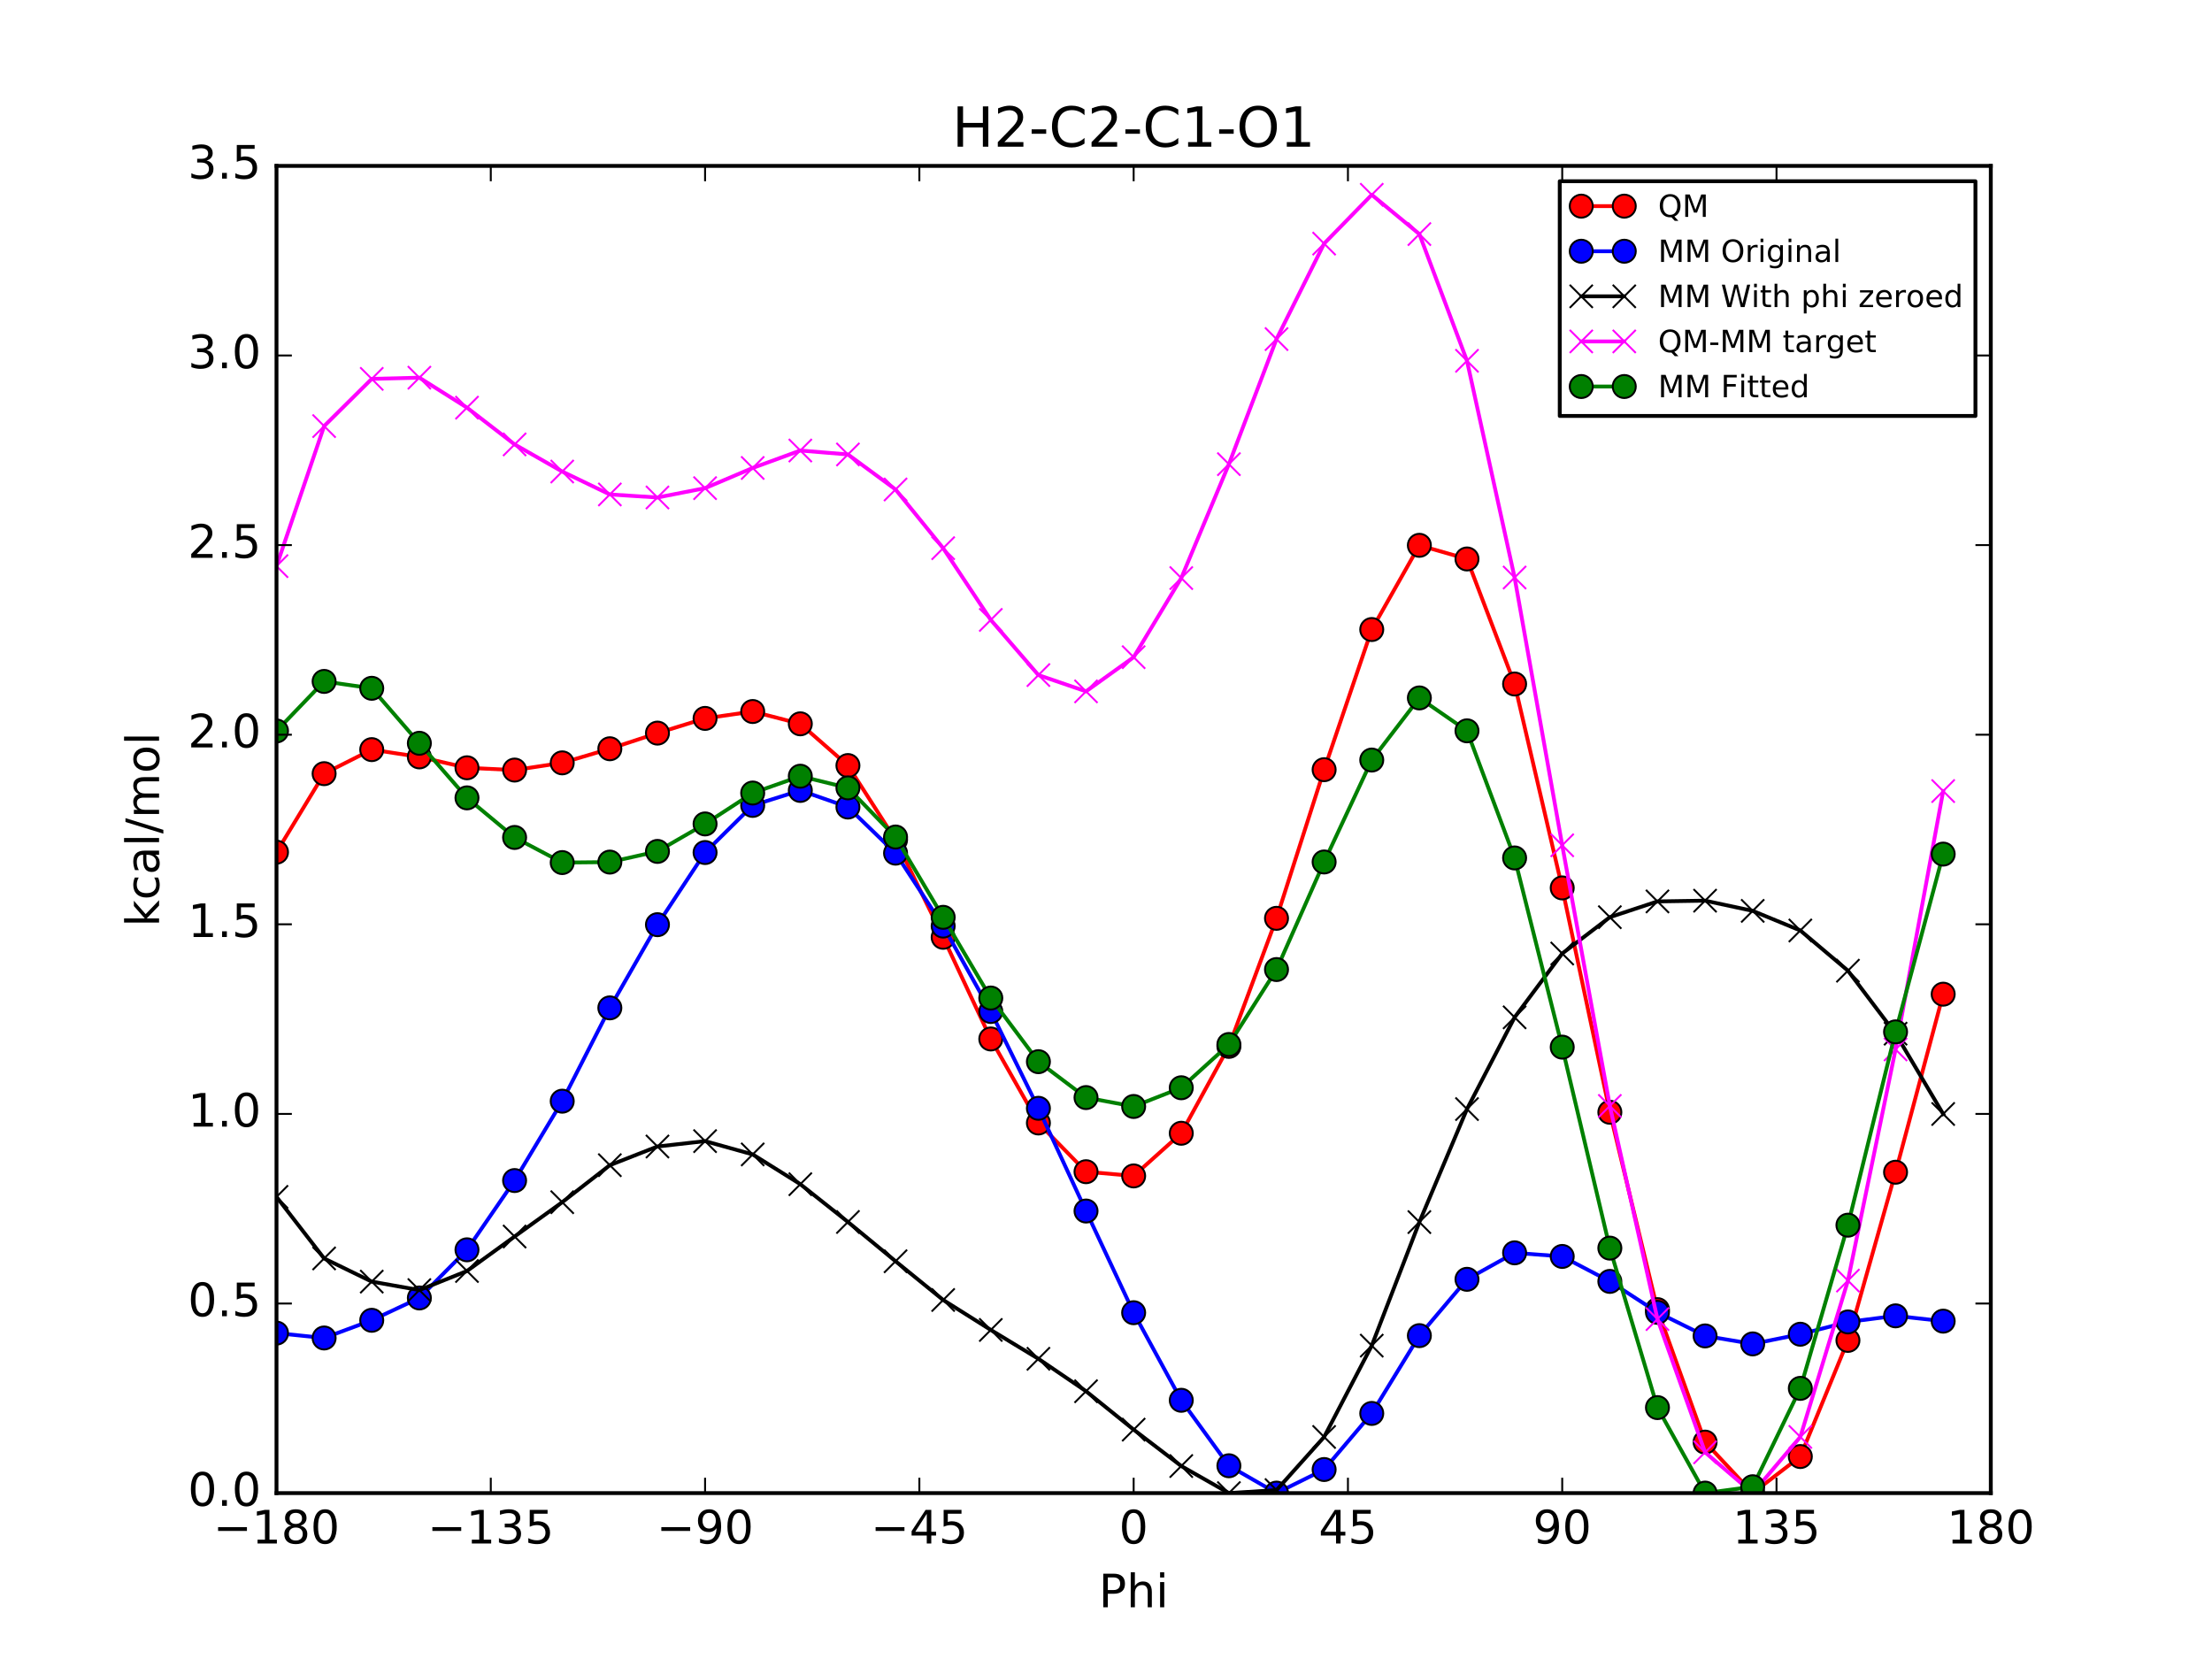 <?xml version="1.0" encoding="utf-8" standalone="no"?>
<!DOCTYPE svg PUBLIC "-//W3C//DTD SVG 1.1//EN"
  "http://www.w3.org/Graphics/SVG/1.1/DTD/svg11.dtd">
<!-- Created with matplotlib (http://matplotlib.org/) -->
<svg height="432pt" version="1.1" viewBox="0 0 576 432" width="576pt" xmlns="http://www.w3.org/2000/svg" xmlns:xlink="http://www.w3.org/1999/xlink">
 <defs>
  <style type="text/css">
*{stroke-linecap:butt;stroke-linejoin:round;stroke-miterlimit:100000;}
  </style>
 </defs>
 <g id="figure_1">
  <g id="patch_1">
   <path d="M 0 432 
L 576 432 
L 576 0 
L 0 0 
z
" style="fill:#ffffff;"/>
  </g>
  <g id="axes_1">
   <g id="patch_2">
    <path d="M 72 388.8 
L 518.4 388.8 
L 518.4 43.2 
L 72 43.2 
z
" style="fill:#ffffff;"/>
   </g>
   <g id="line2d_1">
    <path clip-path="url(#pb78e8925a0)" d="M 72.001 221.904 
L 84.4 201.46 
L 96.8 195.2 
L 109.2 197.096 
L 121.6 199.93 
L 134 200.523 
L 146.4 198.649 
L 158.8 194.974 
L 171.2 190.901 
L 183.6 187.071 
L 196 185.277 
L 208.4 188.484 
L 220.8 199.346 
L 233.2 218.696 
L 245.6 244.07 
L 258 270.547 
L 270.4 292.424 
L 282.8 305.111 
L 295.2 306.21 
L 307.6 295.095 
L 320 272.474 
L 332.4 239.129 
L 344.8 200.425 
L 357.2 163.928 
L 369.6 141.999 
L 382 145.554 
L 394.4 178.112 
L 406.8 231.213 
L 419.2 289.629 
L 431.6 341.024 
L 444 375.523 
L 456.4 388.8 
L 468.8 379.28 
L 481.2 349.034 
L 493.6 305.245 
L 506 258.883 
" style="fill:none;stroke:#ff0000;stroke-linecap:square;"/>
    <defs>
     <path d="M 0 3 
C 0.796 3 1.559 2.684 2.121 2.121 
C 2.684 1.559 3 0.796 3 0 
C 3 -0.796 2.684 -1.559 2.121 -2.121 
C 1.559 -2.684 0.796 -3 0 -3 
C -0.796 -3 -1.559 -2.684 -2.121 -2.121 
C -2.684 -1.559 -3 -0.796 -3 0 
C -3 0.796 -2.684 1.559 -2.121 2.121 
C -1.559 2.684 -0.796 3 0 3 
z
" id="meff742e80e" style="stroke:#000000;stroke-width:0.5;"/>
    </defs>
    <g clip-path="url(#pb78e8925a0)">
     <use style="fill:#ff0000;stroke:#000000;stroke-width:0.5;" x="72.001" xlink:href="#meff742e80e" y="221.904"/>
     <use style="fill:#ff0000;stroke:#000000;stroke-width:0.5;" x="84.4" xlink:href="#meff742e80e" y="201.46"/>
     <use style="fill:#ff0000;stroke:#000000;stroke-width:0.5;" x="96.8" xlink:href="#meff742e80e" y="195.2"/>
     <use style="fill:#ff0000;stroke:#000000;stroke-width:0.5;" x="109.2" xlink:href="#meff742e80e" y="197.096"/>
     <use style="fill:#ff0000;stroke:#000000;stroke-width:0.5;" x="121.6" xlink:href="#meff742e80e" y="199.93"/>
     <use style="fill:#ff0000;stroke:#000000;stroke-width:0.5;" x="134" xlink:href="#meff742e80e" y="200.523"/>
     <use style="fill:#ff0000;stroke:#000000;stroke-width:0.5;" x="146.4" xlink:href="#meff742e80e" y="198.649"/>
     <use style="fill:#ff0000;stroke:#000000;stroke-width:0.5;" x="158.8" xlink:href="#meff742e80e" y="194.974"/>
     <use style="fill:#ff0000;stroke:#000000;stroke-width:0.5;" x="171.2" xlink:href="#meff742e80e" y="190.901"/>
     <use style="fill:#ff0000;stroke:#000000;stroke-width:0.5;" x="183.6" xlink:href="#meff742e80e" y="187.071"/>
     <use style="fill:#ff0000;stroke:#000000;stroke-width:0.5;" x="196" xlink:href="#meff742e80e" y="185.277"/>
     <use style="fill:#ff0000;stroke:#000000;stroke-width:0.5;" x="208.4" xlink:href="#meff742e80e" y="188.484"/>
     <use style="fill:#ff0000;stroke:#000000;stroke-width:0.5;" x="220.8" xlink:href="#meff742e80e" y="199.346"/>
     <use style="fill:#ff0000;stroke:#000000;stroke-width:0.5;" x="233.2" xlink:href="#meff742e80e" y="218.696"/>
     <use style="fill:#ff0000;stroke:#000000;stroke-width:0.5;" x="245.6" xlink:href="#meff742e80e" y="244.07"/>
     <use style="fill:#ff0000;stroke:#000000;stroke-width:0.5;" x="258" xlink:href="#meff742e80e" y="270.547"/>
     <use style="fill:#ff0000;stroke:#000000;stroke-width:0.5;" x="270.4" xlink:href="#meff742e80e" y="292.424"/>
     <use style="fill:#ff0000;stroke:#000000;stroke-width:0.5;" x="282.8" xlink:href="#meff742e80e" y="305.111"/>
     <use style="fill:#ff0000;stroke:#000000;stroke-width:0.5;" x="295.2" xlink:href="#meff742e80e" y="306.21"/>
     <use style="fill:#ff0000;stroke:#000000;stroke-width:0.5;" x="307.6" xlink:href="#meff742e80e" y="295.095"/>
     <use style="fill:#ff0000;stroke:#000000;stroke-width:0.5;" x="320" xlink:href="#meff742e80e" y="272.474"/>
     <use style="fill:#ff0000;stroke:#000000;stroke-width:0.5;" x="332.4" xlink:href="#meff742e80e" y="239.129"/>
     <use style="fill:#ff0000;stroke:#000000;stroke-width:0.5;" x="344.8" xlink:href="#meff742e80e" y="200.425"/>
     <use style="fill:#ff0000;stroke:#000000;stroke-width:0.5;" x="357.2" xlink:href="#meff742e80e" y="163.928"/>
     <use style="fill:#ff0000;stroke:#000000;stroke-width:0.5;" x="369.6" xlink:href="#meff742e80e" y="141.999"/>
     <use style="fill:#ff0000;stroke:#000000;stroke-width:0.5;" x="382" xlink:href="#meff742e80e" y="145.554"/>
     <use style="fill:#ff0000;stroke:#000000;stroke-width:0.5;" x="394.4" xlink:href="#meff742e80e" y="178.112"/>
     <use style="fill:#ff0000;stroke:#000000;stroke-width:0.5;" x="406.8" xlink:href="#meff742e80e" y="231.213"/>
     <use style="fill:#ff0000;stroke:#000000;stroke-width:0.5;" x="419.2" xlink:href="#meff742e80e" y="289.629"/>
     <use style="fill:#ff0000;stroke:#000000;stroke-width:0.5;" x="431.6" xlink:href="#meff742e80e" y="341.024"/>
     <use style="fill:#ff0000;stroke:#000000;stroke-width:0.5;" x="444" xlink:href="#meff742e80e" y="375.523"/>
     <use style="fill:#ff0000;stroke:#000000;stroke-width:0.5;" x="456.4" xlink:href="#meff742e80e" y="388.8"/>
     <use style="fill:#ff0000;stroke:#000000;stroke-width:0.5;" x="468.8" xlink:href="#meff742e80e" y="379.28"/>
     <use style="fill:#ff0000;stroke:#000000;stroke-width:0.5;" x="481.2" xlink:href="#meff742e80e" y="349.034"/>
     <use style="fill:#ff0000;stroke:#000000;stroke-width:0.5;" x="493.6" xlink:href="#meff742e80e" y="305.245"/>
     <use style="fill:#ff0000;stroke:#000000;stroke-width:0.5;" x="506" xlink:href="#meff742e80e" y="258.883"/>
    </g>
   </g>
   <g id="line2d_2">
    <path clip-path="url(#pb78e8925a0)" d="M 72.001 347.138 
L 84.4 348.409 
L 96.8 343.801 
L 109.2 337.986 
L 121.6 325.448 
L 134 307.413 
L 146.4 286.744 
L 158.8 262.448 
L 171.2 240.785 
L 183.6 221.997 
L 196 209.727 
L 208.4 205.826 
L 220.8 210.153 
L 233.2 222.16 
L 245.6 241.152 
L 258 263.394 
L 270.4 288.596 
L 282.8 315.351 
L 295.2 341.828 
L 307.6 364.63 
L 320 381.681 
L 332.4 388.8 
L 344.8 382.661 
L 357.2 368.053 
L 369.6 347.798 
L 382 333.13 
L 394.4 326.238 
L 406.8 327.174 
L 419.2 333.673 
L 431.6 341.73 
L 444 347.87 
L 456.4 349.949 
L 468.8 347.43 
L 481.2 344.231 
L 493.6 342.644 
L 506 344.023 
" style="fill:none;stroke:#0000ff;stroke-linecap:square;"/>
    <defs>
     <path d="M 0 3 
C 0.796 3 1.559 2.684 2.121 2.121 
C 2.684 1.559 3 0.796 3 0 
C 3 -0.796 2.684 -1.559 2.121 -2.121 
C 1.559 -2.684 0.796 -3 0 -3 
C -0.796 -3 -1.559 -2.684 -2.121 -2.121 
C -2.684 -1.559 -3 -0.796 -3 0 
C -3 0.796 -2.684 1.559 -2.121 2.121 
C -1.559 2.684 -0.796 3 0 3 
z
" id="mb093da9892" style="stroke:#000000;stroke-width:0.5;"/>
    </defs>
    <g clip-path="url(#pb78e8925a0)">
     <use style="fill:#0000ff;stroke:#000000;stroke-width:0.5;" x="72.001" xlink:href="#mb093da9892" y="347.138"/>
     <use style="fill:#0000ff;stroke:#000000;stroke-width:0.5;" x="84.4" xlink:href="#mb093da9892" y="348.409"/>
     <use style="fill:#0000ff;stroke:#000000;stroke-width:0.5;" x="96.8" xlink:href="#mb093da9892" y="343.801"/>
     <use style="fill:#0000ff;stroke:#000000;stroke-width:0.5;" x="109.2" xlink:href="#mb093da9892" y="337.986"/>
     <use style="fill:#0000ff;stroke:#000000;stroke-width:0.5;" x="121.6" xlink:href="#mb093da9892" y="325.448"/>
     <use style="fill:#0000ff;stroke:#000000;stroke-width:0.5;" x="134" xlink:href="#mb093da9892" y="307.413"/>
     <use style="fill:#0000ff;stroke:#000000;stroke-width:0.5;" x="146.4" xlink:href="#mb093da9892" y="286.744"/>
     <use style="fill:#0000ff;stroke:#000000;stroke-width:0.5;" x="158.8" xlink:href="#mb093da9892" y="262.448"/>
     <use style="fill:#0000ff;stroke:#000000;stroke-width:0.5;" x="171.2" xlink:href="#mb093da9892" y="240.785"/>
     <use style="fill:#0000ff;stroke:#000000;stroke-width:0.5;" x="183.6" xlink:href="#mb093da9892" y="221.997"/>
     <use style="fill:#0000ff;stroke:#000000;stroke-width:0.5;" x="196" xlink:href="#mb093da9892" y="209.727"/>
     <use style="fill:#0000ff;stroke:#000000;stroke-width:0.5;" x="208.4" xlink:href="#mb093da9892" y="205.826"/>
     <use style="fill:#0000ff;stroke:#000000;stroke-width:0.5;" x="220.8" xlink:href="#mb093da9892" y="210.153"/>
     <use style="fill:#0000ff;stroke:#000000;stroke-width:0.5;" x="233.2" xlink:href="#mb093da9892" y="222.16"/>
     <use style="fill:#0000ff;stroke:#000000;stroke-width:0.5;" x="245.6" xlink:href="#mb093da9892" y="241.152"/>
     <use style="fill:#0000ff;stroke:#000000;stroke-width:0.5;" x="258" xlink:href="#mb093da9892" y="263.394"/>
     <use style="fill:#0000ff;stroke:#000000;stroke-width:0.5;" x="270.4" xlink:href="#mb093da9892" y="288.596"/>
     <use style="fill:#0000ff;stroke:#000000;stroke-width:0.5;" x="282.8" xlink:href="#mb093da9892" y="315.351"/>
     <use style="fill:#0000ff;stroke:#000000;stroke-width:0.5;" x="295.2" xlink:href="#mb093da9892" y="341.828"/>
     <use style="fill:#0000ff;stroke:#000000;stroke-width:0.5;" x="307.6" xlink:href="#mb093da9892" y="364.63"/>
     <use style="fill:#0000ff;stroke:#000000;stroke-width:0.5;" x="320" xlink:href="#mb093da9892" y="381.681"/>
     <use style="fill:#0000ff;stroke:#000000;stroke-width:0.5;" x="332.4" xlink:href="#mb093da9892" y="388.8"/>
     <use style="fill:#0000ff;stroke:#000000;stroke-width:0.5;" x="344.8" xlink:href="#mb093da9892" y="382.661"/>
     <use style="fill:#0000ff;stroke:#000000;stroke-width:0.5;" x="357.2" xlink:href="#mb093da9892" y="368.053"/>
     <use style="fill:#0000ff;stroke:#000000;stroke-width:0.5;" x="369.6" xlink:href="#mb093da9892" y="347.798"/>
     <use style="fill:#0000ff;stroke:#000000;stroke-width:0.5;" x="382" xlink:href="#mb093da9892" y="333.13"/>
     <use style="fill:#0000ff;stroke:#000000;stroke-width:0.5;" x="394.4" xlink:href="#mb093da9892" y="326.238"/>
     <use style="fill:#0000ff;stroke:#000000;stroke-width:0.5;" x="406.8" xlink:href="#mb093da9892" y="327.174"/>
     <use style="fill:#0000ff;stroke:#000000;stroke-width:0.5;" x="419.2" xlink:href="#mb093da9892" y="333.673"/>
     <use style="fill:#0000ff;stroke:#000000;stroke-width:0.5;" x="431.6" xlink:href="#mb093da9892" y="341.73"/>
     <use style="fill:#0000ff;stroke:#000000;stroke-width:0.5;" x="444" xlink:href="#mb093da9892" y="347.87"/>
     <use style="fill:#0000ff;stroke:#000000;stroke-width:0.5;" x="456.4" xlink:href="#mb093da9892" y="349.949"/>
     <use style="fill:#0000ff;stroke:#000000;stroke-width:0.5;" x="468.8" xlink:href="#mb093da9892" y="347.43"/>
     <use style="fill:#0000ff;stroke:#000000;stroke-width:0.5;" x="481.2" xlink:href="#mb093da9892" y="344.231"/>
     <use style="fill:#0000ff;stroke:#000000;stroke-width:0.5;" x="493.6" xlink:href="#mb093da9892" y="342.644"/>
     <use style="fill:#0000ff;stroke:#000000;stroke-width:0.5;" x="506" xlink:href="#mb093da9892" y="344.023"/>
    </g>
   </g>
   <g id="line2d_3">
    <path clip-path="url(#pb78e8925a0)" d="M 72.001 311.671 
L 84.4 327.693 
L 96.8 333.73 
L 109.2 335.939 
L 121.6 330.967 
L 134 321.988 
L 146.4 313.053 
L 158.8 303.41 
L 171.2 298.548 
L 183.6 297.146 
L 196 300.609 
L 208.4 308.358 
L 220.8 318.199 
L 233.2 328.426 
L 245.6 338.512 
L 258 346.313 
L 270.4 353.828 
L 282.8 362.271 
L 295.2 372.274 
L 307.6 381.755 
L 320 388.8 
L 332.4 388.021 
L 344.8 374.181 
L 357.2 350.398 
L 369.6 318.232 
L 382 288.797 
L 394.4 264.914 
L 406.8 248.293 
L 419.2 238.832 
L 431.6 234.726 
L 444 234.533 
L 456.4 237.189 
L 468.8 242.296 
L 481.2 252.763 
L 493.6 269.165 
L 506 290.078 
" style="fill:none;stroke:#000000;stroke-linecap:square;"/>
    <defs>
     <path d="M -3 3 
L 3 -3 
M -3 -3 
L 3 3 
" id="m24282bae43" style="stroke:#000000;stroke-width:0.5;"/>
    </defs>
    <g clip-path="url(#pb78e8925a0)">
     <use style="stroke:#000000;stroke-width:0.5;" x="72.001" xlink:href="#m24282bae43" y="311.671"/>
     <use style="stroke:#000000;stroke-width:0.5;" x="84.4" xlink:href="#m24282bae43" y="327.693"/>
     <use style="stroke:#000000;stroke-width:0.5;" x="96.8" xlink:href="#m24282bae43" y="333.73"/>
     <use style="stroke:#000000;stroke-width:0.5;" x="109.2" xlink:href="#m24282bae43" y="335.939"/>
     <use style="stroke:#000000;stroke-width:0.5;" x="121.6" xlink:href="#m24282bae43" y="330.967"/>
     <use style="stroke:#000000;stroke-width:0.5;" x="134" xlink:href="#m24282bae43" y="321.988"/>
     <use style="stroke:#000000;stroke-width:0.5;" x="146.4" xlink:href="#m24282bae43" y="313.053"/>
     <use style="stroke:#000000;stroke-width:0.5;" x="158.8" xlink:href="#m24282bae43" y="303.41"/>
     <use style="stroke:#000000;stroke-width:0.5;" x="171.2" xlink:href="#m24282bae43" y="298.548"/>
     <use style="stroke:#000000;stroke-width:0.5;" x="183.6" xlink:href="#m24282bae43" y="297.146"/>
     <use style="stroke:#000000;stroke-width:0.5;" x="196" xlink:href="#m24282bae43" y="300.609"/>
     <use style="stroke:#000000;stroke-width:0.5;" x="208.4" xlink:href="#m24282bae43" y="308.358"/>
     <use style="stroke:#000000;stroke-width:0.5;" x="220.8" xlink:href="#m24282bae43" y="318.199"/>
     <use style="stroke:#000000;stroke-width:0.5;" x="233.2" xlink:href="#m24282bae43" y="328.426"/>
     <use style="stroke:#000000;stroke-width:0.5;" x="245.6" xlink:href="#m24282bae43" y="338.512"/>
     <use style="stroke:#000000;stroke-width:0.5;" x="258" xlink:href="#m24282bae43" y="346.313"/>
     <use style="stroke:#000000;stroke-width:0.5;" x="270.4" xlink:href="#m24282bae43" y="353.828"/>
     <use style="stroke:#000000;stroke-width:0.5;" x="282.8" xlink:href="#m24282bae43" y="362.271"/>
     <use style="stroke:#000000;stroke-width:0.5;" x="295.2" xlink:href="#m24282bae43" y="372.274"/>
     <use style="stroke:#000000;stroke-width:0.5;" x="307.6" xlink:href="#m24282bae43" y="381.755"/>
     <use style="stroke:#000000;stroke-width:0.5;" x="320" xlink:href="#m24282bae43" y="388.8"/>
     <use style="stroke:#000000;stroke-width:0.5;" x="332.4" xlink:href="#m24282bae43" y="388.021"/>
     <use style="stroke:#000000;stroke-width:0.5;" x="344.8" xlink:href="#m24282bae43" y="374.181"/>
     <use style="stroke:#000000;stroke-width:0.5;" x="357.2" xlink:href="#m24282bae43" y="350.398"/>
     <use style="stroke:#000000;stroke-width:0.5;" x="369.6" xlink:href="#m24282bae43" y="318.232"/>
     <use style="stroke:#000000;stroke-width:0.5;" x="382" xlink:href="#m24282bae43" y="288.797"/>
     <use style="stroke:#000000;stroke-width:0.5;" x="394.4" xlink:href="#m24282bae43" y="264.914"/>
     <use style="stroke:#000000;stroke-width:0.5;" x="406.8" xlink:href="#m24282bae43" y="248.293"/>
     <use style="stroke:#000000;stroke-width:0.5;" x="419.2" xlink:href="#m24282bae43" y="238.832"/>
     <use style="stroke:#000000;stroke-width:0.5;" x="431.6" xlink:href="#m24282bae43" y="234.726"/>
     <use style="stroke:#000000;stroke-width:0.5;" x="444" xlink:href="#m24282bae43" y="234.533"/>
     <use style="stroke:#000000;stroke-width:0.5;" x="456.4" xlink:href="#m24282bae43" y="237.189"/>
     <use style="stroke:#000000;stroke-width:0.5;" x="468.8" xlink:href="#m24282bae43" y="242.296"/>
     <use style="stroke:#000000;stroke-width:0.5;" x="481.2" xlink:href="#m24282bae43" y="252.763"/>
     <use style="stroke:#000000;stroke-width:0.5;" x="493.6" xlink:href="#m24282bae43" y="269.165"/>
     <use style="stroke:#000000;stroke-width:0.5;" x="506" xlink:href="#m24282bae43" y="290.078"/>
    </g>
   </g>
   <g id="line2d_4">
    <path clip-path="url(#pb78e8925a0)" d="M 72.001 147.423 
L 84.4 110.956 
L 96.8 98.659 
L 109.2 98.346 
L 121.6 106.152 
L 134 115.725 
L 146.4 122.786 
L 158.8 128.754 
L 171.2 129.543 
L 183.6 127.114 
L 196 121.857 
L 208.4 117.315 
L 220.8 118.337 
L 233.2 127.46 
L 245.6 142.747 
L 258 161.423 
L 270.4 175.786 
L 282.8 180.03 
L 295.2 171.126 
L 307.6 150.53 
L 320 120.864 
L 332.4 88.297 
L 344.8 63.434 
L 357.2 50.72 
L 369.6 60.956 
L 382 93.946 
L 394.4 150.387 
L 406.8 220.11 
L 419.2 287.987 
L 431.6 343.488 
L 444 378.18 
L 456.4 388.8 
L 468.8 374.174 
L 481.2 333.461 
L 493.6 273.27 
L 506 205.994 
" style="fill:none;stroke:#ff00ff;stroke-linecap:square;"/>
    <defs>
     <path d="M -3 3 
L 3 -3 
M -3 -3 
L 3 3 
" id="m922e61d2b3" style="stroke:#ff00ff;stroke-width:0.5;"/>
    </defs>
    <g clip-path="url(#pb78e8925a0)">
     <use style="fill:#ff00ff;stroke:#ff00ff;stroke-width:0.5;" x="72.001" xlink:href="#m922e61d2b3" y="147.423"/>
     <use style="fill:#ff00ff;stroke:#ff00ff;stroke-width:0.5;" x="84.4" xlink:href="#m922e61d2b3" y="110.956"/>
     <use style="fill:#ff00ff;stroke:#ff00ff;stroke-width:0.5;" x="96.8" xlink:href="#m922e61d2b3" y="98.659"/>
     <use style="fill:#ff00ff;stroke:#ff00ff;stroke-width:0.5;" x="109.2" xlink:href="#m922e61d2b3" y="98.346"/>
     <use style="fill:#ff00ff;stroke:#ff00ff;stroke-width:0.5;" x="121.6" xlink:href="#m922e61d2b3" y="106.152"/>
     <use style="fill:#ff00ff;stroke:#ff00ff;stroke-width:0.5;" x="134" xlink:href="#m922e61d2b3" y="115.725"/>
     <use style="fill:#ff00ff;stroke:#ff00ff;stroke-width:0.5;" x="146.4" xlink:href="#m922e61d2b3" y="122.786"/>
     <use style="fill:#ff00ff;stroke:#ff00ff;stroke-width:0.5;" x="158.8" xlink:href="#m922e61d2b3" y="128.754"/>
     <use style="fill:#ff00ff;stroke:#ff00ff;stroke-width:0.5;" x="171.2" xlink:href="#m922e61d2b3" y="129.543"/>
     <use style="fill:#ff00ff;stroke:#ff00ff;stroke-width:0.5;" x="183.6" xlink:href="#m922e61d2b3" y="127.114"/>
     <use style="fill:#ff00ff;stroke:#ff00ff;stroke-width:0.5;" x="196" xlink:href="#m922e61d2b3" y="121.857"/>
     <use style="fill:#ff00ff;stroke:#ff00ff;stroke-width:0.5;" x="208.4" xlink:href="#m922e61d2b3" y="117.315"/>
     <use style="fill:#ff00ff;stroke:#ff00ff;stroke-width:0.5;" x="220.8" xlink:href="#m922e61d2b3" y="118.337"/>
     <use style="fill:#ff00ff;stroke:#ff00ff;stroke-width:0.5;" x="233.2" xlink:href="#m922e61d2b3" y="127.46"/>
     <use style="fill:#ff00ff;stroke:#ff00ff;stroke-width:0.5;" x="245.6" xlink:href="#m922e61d2b3" y="142.747"/>
     <use style="fill:#ff00ff;stroke:#ff00ff;stroke-width:0.5;" x="258" xlink:href="#m922e61d2b3" y="161.423"/>
     <use style="fill:#ff00ff;stroke:#ff00ff;stroke-width:0.5;" x="270.4" xlink:href="#m922e61d2b3" y="175.786"/>
     <use style="fill:#ff00ff;stroke:#ff00ff;stroke-width:0.5;" x="282.8" xlink:href="#m922e61d2b3" y="180.03"/>
     <use style="fill:#ff00ff;stroke:#ff00ff;stroke-width:0.5;" x="295.2" xlink:href="#m922e61d2b3" y="171.126"/>
     <use style="fill:#ff00ff;stroke:#ff00ff;stroke-width:0.5;" x="307.6" xlink:href="#m922e61d2b3" y="150.53"/>
     <use style="fill:#ff00ff;stroke:#ff00ff;stroke-width:0.5;" x="320" xlink:href="#m922e61d2b3" y="120.864"/>
     <use style="fill:#ff00ff;stroke:#ff00ff;stroke-width:0.5;" x="332.4" xlink:href="#m922e61d2b3" y="88.297"/>
     <use style="fill:#ff00ff;stroke:#ff00ff;stroke-width:0.5;" x="344.8" xlink:href="#m922e61d2b3" y="63.434"/>
     <use style="fill:#ff00ff;stroke:#ff00ff;stroke-width:0.5;" x="357.2" xlink:href="#m922e61d2b3" y="50.72"/>
     <use style="fill:#ff00ff;stroke:#ff00ff;stroke-width:0.5;" x="369.6" xlink:href="#m922e61d2b3" y="60.956"/>
     <use style="fill:#ff00ff;stroke:#ff00ff;stroke-width:0.5;" x="382" xlink:href="#m922e61d2b3" y="93.946"/>
     <use style="fill:#ff00ff;stroke:#ff00ff;stroke-width:0.5;" x="394.4" xlink:href="#m922e61d2b3" y="150.387"/>
     <use style="fill:#ff00ff;stroke:#ff00ff;stroke-width:0.5;" x="406.8" xlink:href="#m922e61d2b3" y="220.11"/>
     <use style="fill:#ff00ff;stroke:#ff00ff;stroke-width:0.5;" x="419.2" xlink:href="#m922e61d2b3" y="287.987"/>
     <use style="fill:#ff00ff;stroke:#ff00ff;stroke-width:0.5;" x="431.6" xlink:href="#m922e61d2b3" y="343.488"/>
     <use style="fill:#ff00ff;stroke:#ff00ff;stroke-width:0.5;" x="444" xlink:href="#m922e61d2b3" y="378.18"/>
     <use style="fill:#ff00ff;stroke:#ff00ff;stroke-width:0.5;" x="456.4" xlink:href="#m922e61d2b3" y="388.8"/>
     <use style="fill:#ff00ff;stroke:#ff00ff;stroke-width:0.5;" x="468.8" xlink:href="#m922e61d2b3" y="374.174"/>
     <use style="fill:#ff00ff;stroke:#ff00ff;stroke-width:0.5;" x="481.2" xlink:href="#m922e61d2b3" y="333.461"/>
     <use style="fill:#ff00ff;stroke:#ff00ff;stroke-width:0.5;" x="493.6" xlink:href="#m922e61d2b3" y="273.27"/>
     <use style="fill:#ff00ff;stroke:#ff00ff;stroke-width:0.5;" x="506" xlink:href="#m922e61d2b3" y="205.994"/>
    </g>
   </g>
   <g id="line2d_5">
    <path clip-path="url(#pb78e8925a0)" d="M 72.001 190.341 
L 84.4 177.438 
L 96.8 179.229 
L 109.2 193.546 
L 121.6 207.763 
L 134 218.071 
L 146.4 224.613 
L 158.8 224.487 
L 171.2 221.705 
L 183.6 214.55 
L 196 206.503 
L 208.4 202.123 
L 220.8 205.162 
L 233.2 217.957 
L 245.6 238.868 
L 258 259.886 
L 270.4 276.46 
L 282.8 285.805 
L 295.2 288.123 
L 307.6 283.25 
L 320 271.985 
L 332.4 252.469 
L 344.8 224.457 
L 357.2 197.915 
L 369.6 181.739 
L 382 190.305 
L 394.4 223.407 
L 406.8 272.673 
L 419.2 325.008 
L 431.6 366.536 
L 444 388.8 
L 456.4 387.14 
L 468.8 361.527 
L 481.2 319.033 
L 493.6 268.694 
L 506 222.407 
" style="fill:none;stroke:#008000;stroke-linecap:square;"/>
    <defs>
     <path d="M 0 3 
C 0.796 3 1.559 2.684 2.121 2.121 
C 2.684 1.559 3 0.796 3 0 
C 3 -0.796 2.684 -1.559 2.121 -2.121 
C 1.559 -2.684 0.796 -3 0 -3 
C -0.796 -3 -1.559 -2.684 -2.121 -2.121 
C -2.684 -1.559 -3 -0.796 -3 0 
C -3 0.796 -2.684 1.559 -2.121 2.121 
C -1.559 2.684 -0.796 3 0 3 
z
" id="m87e3fa73a0" style="stroke:#000000;stroke-width:0.5;"/>
    </defs>
    <g clip-path="url(#pb78e8925a0)">
     <use style="fill:#008000;stroke:#000000;stroke-width:0.5;" x="72.001" xlink:href="#m87e3fa73a0" y="190.341"/>
     <use style="fill:#008000;stroke:#000000;stroke-width:0.5;" x="84.4" xlink:href="#m87e3fa73a0" y="177.438"/>
     <use style="fill:#008000;stroke:#000000;stroke-width:0.5;" x="96.8" xlink:href="#m87e3fa73a0" y="179.229"/>
     <use style="fill:#008000;stroke:#000000;stroke-width:0.5;" x="109.2" xlink:href="#m87e3fa73a0" y="193.546"/>
     <use style="fill:#008000;stroke:#000000;stroke-width:0.5;" x="121.6" xlink:href="#m87e3fa73a0" y="207.763"/>
     <use style="fill:#008000;stroke:#000000;stroke-width:0.5;" x="134" xlink:href="#m87e3fa73a0" y="218.071"/>
     <use style="fill:#008000;stroke:#000000;stroke-width:0.5;" x="146.4" xlink:href="#m87e3fa73a0" y="224.613"/>
     <use style="fill:#008000;stroke:#000000;stroke-width:0.5;" x="158.8" xlink:href="#m87e3fa73a0" y="224.487"/>
     <use style="fill:#008000;stroke:#000000;stroke-width:0.5;" x="171.2" xlink:href="#m87e3fa73a0" y="221.705"/>
     <use style="fill:#008000;stroke:#000000;stroke-width:0.5;" x="183.6" xlink:href="#m87e3fa73a0" y="214.55"/>
     <use style="fill:#008000;stroke:#000000;stroke-width:0.5;" x="196" xlink:href="#m87e3fa73a0" y="206.503"/>
     <use style="fill:#008000;stroke:#000000;stroke-width:0.5;" x="208.4" xlink:href="#m87e3fa73a0" y="202.123"/>
     <use style="fill:#008000;stroke:#000000;stroke-width:0.5;" x="220.8" xlink:href="#m87e3fa73a0" y="205.162"/>
     <use style="fill:#008000;stroke:#000000;stroke-width:0.5;" x="233.2" xlink:href="#m87e3fa73a0" y="217.957"/>
     <use style="fill:#008000;stroke:#000000;stroke-width:0.5;" x="245.6" xlink:href="#m87e3fa73a0" y="238.868"/>
     <use style="fill:#008000;stroke:#000000;stroke-width:0.5;" x="258" xlink:href="#m87e3fa73a0" y="259.886"/>
     <use style="fill:#008000;stroke:#000000;stroke-width:0.5;" x="270.4" xlink:href="#m87e3fa73a0" y="276.46"/>
     <use style="fill:#008000;stroke:#000000;stroke-width:0.5;" x="282.8" xlink:href="#m87e3fa73a0" y="285.805"/>
     <use style="fill:#008000;stroke:#000000;stroke-width:0.5;" x="295.2" xlink:href="#m87e3fa73a0" y="288.123"/>
     <use style="fill:#008000;stroke:#000000;stroke-width:0.5;" x="307.6" xlink:href="#m87e3fa73a0" y="283.25"/>
     <use style="fill:#008000;stroke:#000000;stroke-width:0.5;" x="320" xlink:href="#m87e3fa73a0" y="271.985"/>
     <use style="fill:#008000;stroke:#000000;stroke-width:0.5;" x="332.4" xlink:href="#m87e3fa73a0" y="252.469"/>
     <use style="fill:#008000;stroke:#000000;stroke-width:0.5;" x="344.8" xlink:href="#m87e3fa73a0" y="224.457"/>
     <use style="fill:#008000;stroke:#000000;stroke-width:0.5;" x="357.2" xlink:href="#m87e3fa73a0" y="197.915"/>
     <use style="fill:#008000;stroke:#000000;stroke-width:0.5;" x="369.6" xlink:href="#m87e3fa73a0" y="181.739"/>
     <use style="fill:#008000;stroke:#000000;stroke-width:0.5;" x="382" xlink:href="#m87e3fa73a0" y="190.305"/>
     <use style="fill:#008000;stroke:#000000;stroke-width:0.5;" x="394.4" xlink:href="#m87e3fa73a0" y="223.407"/>
     <use style="fill:#008000;stroke:#000000;stroke-width:0.5;" x="406.8" xlink:href="#m87e3fa73a0" y="272.673"/>
     <use style="fill:#008000;stroke:#000000;stroke-width:0.5;" x="419.2" xlink:href="#m87e3fa73a0" y="325.008"/>
     <use style="fill:#008000;stroke:#000000;stroke-width:0.5;" x="431.6" xlink:href="#m87e3fa73a0" y="366.536"/>
     <use style="fill:#008000;stroke:#000000;stroke-width:0.5;" x="444" xlink:href="#m87e3fa73a0" y="388.8"/>
     <use style="fill:#008000;stroke:#000000;stroke-width:0.5;" x="456.4" xlink:href="#m87e3fa73a0" y="387.14"/>
     <use style="fill:#008000;stroke:#000000;stroke-width:0.5;" x="468.8" xlink:href="#m87e3fa73a0" y="361.527"/>
     <use style="fill:#008000;stroke:#000000;stroke-width:0.5;" x="481.2" xlink:href="#m87e3fa73a0" y="319.033"/>
     <use style="fill:#008000;stroke:#000000;stroke-width:0.5;" x="493.6" xlink:href="#m87e3fa73a0" y="268.694"/>
     <use style="fill:#008000;stroke:#000000;stroke-width:0.5;" x="506" xlink:href="#m87e3fa73a0" y="222.407"/>
    </g>
   </g>
   <g id="patch_3">
    <path d="M 72 43.2 
L 518.4 43.2 
" style="fill:none;stroke:#000000;stroke-linecap:square;stroke-linejoin:miter;"/>
   </g>
   <g id="patch_4">
    <path d="M 72 388.8 
L 518.4 388.8 
" style="fill:none;stroke:#000000;stroke-linecap:square;stroke-linejoin:miter;"/>
   </g>
   <g id="patch_5">
    <path d="M 72 388.8 
L 72 43.2 
" style="fill:none;stroke:#000000;stroke-linecap:square;stroke-linejoin:miter;"/>
   </g>
   <g id="patch_6">
    <path d="M 518.4 388.8 
L 518.4 43.2 
" style="fill:none;stroke:#000000;stroke-linecap:square;stroke-linejoin:miter;"/>
   </g>
   <g id="matplotlib.axis_1">
    <g id="xtick_1">
     <g id="line2d_6">
      <defs>
       <path d="M 0 0 
L 0 -4 
" id="m691bae3a38" style="stroke:#000000;stroke-width:0.5;"/>
      </defs>
      <g>
       <use style="stroke:#000000;stroke-width:0.5;" x="72.0" xlink:href="#m691bae3a38" y="388.8"/>
      </g>
     </g>
     <g id="line2d_7">
      <defs>
       <path d="M 0 0 
L 0 4 
" id="md7fe2910a7" style="stroke:#000000;stroke-width:0.5;"/>
      </defs>
      <g>
       <use style="stroke:#000000;stroke-width:0.5;" x="72.0" xlink:href="#md7fe2910a7" y="43.2"/>
      </g>
     </g>
     <g id="text_1">
      <!-- −180 -->
      <defs>
       <path d="M 10.594 35.5 
L 73.188 35.5 
L 73.188 27.203 
L 10.594 27.203 
z
" id="BitstreamVeraSans-Roman-2212"/>
       <path d="M 12.406 8.297 
L 28.516 8.297 
L 28.516 63.922 
L 10.984 60.406 
L 10.984 69.391 
L 28.422 72.906 
L 38.281 72.906 
L 38.281 8.297 
L 54.391 8.297 
L 54.391 0 
L 12.406 0 
z
" id="BitstreamVeraSans-Roman-31"/>
       <path d="M 31.781 34.625 
Q 24.75 34.625 20.719 30.859 
Q 16.703 27.094 16.703 20.516 
Q 16.703 13.922 20.719 10.156 
Q 24.75 6.391 31.781 6.391 
Q 38.812 6.391 42.859 10.172 
Q 46.922 13.969 46.922 20.516 
Q 46.922 27.094 42.891 30.859 
Q 38.875 34.625 31.781 34.625 
M 21.922 38.812 
Q 15.578 40.375 12.031 44.719 
Q 8.5 49.078 8.5 55.328 
Q 8.5 64.062 14.719 69.141 
Q 20.953 74.219 31.781 74.219 
Q 42.672 74.219 48.875 69.141 
Q 55.078 64.062 55.078 55.328 
Q 55.078 49.078 51.531 44.719 
Q 48 40.375 41.703 38.812 
Q 48.828 37.156 52.797 32.312 
Q 56.781 27.484 56.781 20.516 
Q 56.781 9.906 50.312 4.234 
Q 43.844 -1.422 31.781 -1.422 
Q 19.734 -1.422 13.25 4.234 
Q 6.781 9.906 6.781 20.516 
Q 6.781 27.484 10.781 32.312 
Q 14.797 37.156 21.922 38.812 
M 18.312 54.391 
Q 18.312 48.734 21.844 45.562 
Q 25.391 42.391 31.781 42.391 
Q 38.141 42.391 41.719 45.562 
Q 45.312 48.734 45.312 54.391 
Q 45.312 60.062 41.719 63.234 
Q 38.141 66.406 31.781 66.406 
Q 25.391 66.406 21.844 63.234 
Q 18.312 60.062 18.312 54.391 
" id="BitstreamVeraSans-Roman-38"/>
       <path d="M 31.781 66.406 
Q 24.172 66.406 20.328 58.906 
Q 16.5 51.422 16.5 36.375 
Q 16.5 21.391 20.328 13.891 
Q 24.172 6.391 31.781 6.391 
Q 39.453 6.391 43.281 13.891 
Q 47.125 21.391 47.125 36.375 
Q 47.125 51.422 43.281 58.906 
Q 39.453 66.406 31.781 66.406 
M 31.781 74.219 
Q 44.047 74.219 50.516 64.516 
Q 56.984 54.828 56.984 36.375 
Q 56.984 17.969 50.516 8.266 
Q 44.047 -1.422 31.781 -1.422 
Q 19.531 -1.422 13.062 8.266 
Q 6.594 17.969 6.594 36.375 
Q 6.594 54.828 13.062 64.516 
Q 19.531 74.219 31.781 74.219 
" id="BitstreamVeraSans-Roman-30"/>
      </defs>
      <g transform="translate(55.52 401.918)scale(0.12 -0.12)">
       <use xlink:href="#BitstreamVeraSans-Roman-2212"/>
       <use x="83.789" xlink:href="#BitstreamVeraSans-Roman-31"/>
       <use x="147.412" xlink:href="#BitstreamVeraSans-Roman-38"/>
       <use x="211.035" xlink:href="#BitstreamVeraSans-Roman-30"/>
      </g>
     </g>
    </g>
    <g id="xtick_2">
     <g id="line2d_8">
      <g>
       <use style="stroke:#000000;stroke-width:0.5;" x="127.8" xlink:href="#m691bae3a38" y="388.8"/>
      </g>
     </g>
     <g id="line2d_9">
      <g>
       <use style="stroke:#000000;stroke-width:0.5;" x="127.8" xlink:href="#md7fe2910a7" y="43.2"/>
      </g>
     </g>
     <g id="text_2">
      <!-- −135 -->
      <defs>
       <path d="M 40.578 39.312 
Q 47.656 37.797 51.625 33 
Q 55.609 28.219 55.609 21.188 
Q 55.609 10.406 48.188 4.484 
Q 40.766 -1.422 27.094 -1.422 
Q 22.516 -1.422 17.656 -0.516 
Q 12.797 0.391 7.625 2.203 
L 7.625 11.719 
Q 11.719 9.328 16.594 8.109 
Q 21.484 6.891 26.812 6.891 
Q 36.078 6.891 40.938 10.547 
Q 45.797 14.203 45.797 21.188 
Q 45.797 27.641 41.281 31.266 
Q 36.766 34.906 28.719 34.906 
L 20.219 34.906 
L 20.219 43.016 
L 29.109 43.016 
Q 36.375 43.016 40.234 45.922 
Q 44.094 48.828 44.094 54.297 
Q 44.094 59.906 40.109 62.906 
Q 36.141 65.922 28.719 65.922 
Q 24.656 65.922 20.016 65.031 
Q 15.375 64.156 9.812 62.312 
L 9.812 71.094 
Q 15.438 72.656 20.344 73.438 
Q 25.25 74.219 29.594 74.219 
Q 40.828 74.219 47.359 69.109 
Q 53.906 64.016 53.906 55.328 
Q 53.906 49.266 50.438 45.094 
Q 46.969 40.922 40.578 39.312 
" id="BitstreamVeraSans-Roman-33"/>
       <path d="M 10.797 72.906 
L 49.516 72.906 
L 49.516 64.594 
L 19.828 64.594 
L 19.828 46.734 
Q 21.969 47.469 24.109 47.828 
Q 26.266 48.188 28.422 48.188 
Q 40.625 48.188 47.75 41.5 
Q 54.891 34.812 54.891 23.391 
Q 54.891 11.625 47.562 5.094 
Q 40.234 -1.422 26.906 -1.422 
Q 22.312 -1.422 17.547 -0.641 
Q 12.797 0.141 7.719 1.703 
L 7.719 11.625 
Q 12.109 9.234 16.797 8.062 
Q 21.484 6.891 26.703 6.891 
Q 35.156 6.891 40.078 11.328 
Q 45.016 15.766 45.016 23.391 
Q 45.016 31 40.078 35.438 
Q 35.156 39.891 26.703 39.891 
Q 22.75 39.891 18.812 39.016 
Q 14.891 38.141 10.797 36.281 
z
" id="BitstreamVeraSans-Roman-35"/>
      </defs>
      <g transform="translate(111.32 401.918)scale(0.12 -0.12)">
       <use xlink:href="#BitstreamVeraSans-Roman-2212"/>
       <use x="83.789" xlink:href="#BitstreamVeraSans-Roman-31"/>
       <use x="147.412" xlink:href="#BitstreamVeraSans-Roman-33"/>
       <use x="211.035" xlink:href="#BitstreamVeraSans-Roman-35"/>
      </g>
     </g>
    </g>
    <g id="xtick_3">
     <g id="line2d_10">
      <g>
       <use style="stroke:#000000;stroke-width:0.5;" x="183.6" xlink:href="#m691bae3a38" y="388.8"/>
      </g>
     </g>
     <g id="line2d_11">
      <g>
       <use style="stroke:#000000;stroke-width:0.5;" x="183.6" xlink:href="#md7fe2910a7" y="43.2"/>
      </g>
     </g>
     <g id="text_3">
      <!-- −90 -->
      <defs>
       <path d="M 10.984 1.516 
L 10.984 10.5 
Q 14.703 8.734 18.5 7.812 
Q 22.312 6.891 25.984 6.891 
Q 35.75 6.891 40.891 13.453 
Q 46.047 20.016 46.781 33.406 
Q 43.953 29.203 39.594 26.953 
Q 35.25 24.703 29.984 24.703 
Q 19.047 24.703 12.672 31.312 
Q 6.297 37.938 6.297 49.422 
Q 6.297 60.641 12.938 67.422 
Q 19.578 74.219 30.609 74.219 
Q 43.266 74.219 49.922 64.516 
Q 56.594 54.828 56.594 36.375 
Q 56.594 19.141 48.406 8.859 
Q 40.234 -1.422 26.422 -1.422 
Q 22.703 -1.422 18.891 -0.688 
Q 15.094 0.047 10.984 1.516 
M 30.609 32.422 
Q 37.25 32.422 41.125 36.953 
Q 45.016 41.5 45.016 49.422 
Q 45.016 57.281 41.125 61.844 
Q 37.25 66.406 30.609 66.406 
Q 23.969 66.406 20.094 61.844 
Q 16.219 57.281 16.219 49.422 
Q 16.219 41.5 20.094 36.953 
Q 23.969 32.422 30.609 32.422 
" id="BitstreamVeraSans-Roman-39"/>
      </defs>
      <g transform="translate(170.937 401.918)scale(0.12 -0.12)">
       <use xlink:href="#BitstreamVeraSans-Roman-2212"/>
       <use x="83.789" xlink:href="#BitstreamVeraSans-Roman-39"/>
       <use x="147.412" xlink:href="#BitstreamVeraSans-Roman-30"/>
      </g>
     </g>
    </g>
    <g id="xtick_4">
     <g id="line2d_12">
      <g>
       <use style="stroke:#000000;stroke-width:0.5;" x="239.4" xlink:href="#m691bae3a38" y="388.8"/>
      </g>
     </g>
     <g id="line2d_13">
      <g>
       <use style="stroke:#000000;stroke-width:0.5;" x="239.4" xlink:href="#md7fe2910a7" y="43.2"/>
      </g>
     </g>
     <g id="text_4">
      <!-- −45 -->
      <defs>
       <path d="M 37.797 64.312 
L 12.891 25.391 
L 37.797 25.391 
z
M 35.203 72.906 
L 47.609 72.906 
L 47.609 25.391 
L 58.016 25.391 
L 58.016 17.188 
L 47.609 17.188 
L 47.609 0 
L 37.797 0 
L 37.797 17.188 
L 4.891 17.188 
L 4.891 26.703 
z
" id="BitstreamVeraSans-Roman-34"/>
      </defs>
      <g transform="translate(226.737 401.918)scale(0.12 -0.12)">
       <use xlink:href="#BitstreamVeraSans-Roman-2212"/>
       <use x="83.789" xlink:href="#BitstreamVeraSans-Roman-34"/>
       <use x="147.412" xlink:href="#BitstreamVeraSans-Roman-35"/>
      </g>
     </g>
    </g>
    <g id="xtick_5">
     <g id="line2d_14">
      <g>
       <use style="stroke:#000000;stroke-width:0.5;" x="295.2" xlink:href="#m691bae3a38" y="388.8"/>
      </g>
     </g>
     <g id="line2d_15">
      <g>
       <use style="stroke:#000000;stroke-width:0.5;" x="295.2" xlink:href="#md7fe2910a7" y="43.2"/>
      </g>
     </g>
     <g id="text_5">
      <!-- 0 -->
      <g transform="translate(291.382 401.918)scale(0.12 -0.12)">
       <use xlink:href="#BitstreamVeraSans-Roman-30"/>
      </g>
     </g>
    </g>
    <g id="xtick_6">
     <g id="line2d_16">
      <g>
       <use style="stroke:#000000;stroke-width:0.5;" x="351.0" xlink:href="#m691bae3a38" y="388.8"/>
      </g>
     </g>
     <g id="line2d_17">
      <g>
       <use style="stroke:#000000;stroke-width:0.5;" x="351.0" xlink:href="#md7fe2910a7" y="43.2"/>
      </g>
     </g>
     <g id="text_6">
      <!-- 45 -->
      <g transform="translate(343.365 401.918)scale(0.12 -0.12)">
       <use xlink:href="#BitstreamVeraSans-Roman-34"/>
       <use x="63.623" xlink:href="#BitstreamVeraSans-Roman-35"/>
      </g>
     </g>
    </g>
    <g id="xtick_7">
     <g id="line2d_18">
      <g>
       <use style="stroke:#000000;stroke-width:0.5;" x="406.8" xlink:href="#m691bae3a38" y="388.8"/>
      </g>
     </g>
     <g id="line2d_19">
      <g>
       <use style="stroke:#000000;stroke-width:0.5;" x="406.8" xlink:href="#md7fe2910a7" y="43.2"/>
      </g>
     </g>
     <g id="text_7">
      <!-- 90 -->
      <g transform="translate(399.165 401.918)scale(0.12 -0.12)">
       <use xlink:href="#BitstreamVeraSans-Roman-39"/>
       <use x="63.623" xlink:href="#BitstreamVeraSans-Roman-30"/>
      </g>
     </g>
    </g>
    <g id="xtick_8">
     <g id="line2d_20">
      <g>
       <use style="stroke:#000000;stroke-width:0.5;" x="462.6" xlink:href="#m691bae3a38" y="388.8"/>
      </g>
     </g>
     <g id="line2d_21">
      <g>
       <use style="stroke:#000000;stroke-width:0.5;" x="462.6" xlink:href="#md7fe2910a7" y="43.2"/>
      </g>
     </g>
     <g id="text_8">
      <!-- 135 -->
      <g transform="translate(451.147 401.918)scale(0.12 -0.12)">
       <use xlink:href="#BitstreamVeraSans-Roman-31"/>
       <use x="63.623" xlink:href="#BitstreamVeraSans-Roman-33"/>
       <use x="127.246" xlink:href="#BitstreamVeraSans-Roman-35"/>
      </g>
     </g>
    </g>
    <g id="xtick_9">
     <g id="line2d_22">
      <g>
       <use style="stroke:#000000;stroke-width:0.5;" x="518.4" xlink:href="#m691bae3a38" y="388.8"/>
      </g>
     </g>
     <g id="line2d_23">
      <g>
       <use style="stroke:#000000;stroke-width:0.5;" x="518.4" xlink:href="#md7fe2910a7" y="43.2"/>
      </g>
     </g>
     <g id="text_9">
      <!-- 180 -->
      <g transform="translate(506.947 401.918)scale(0.12 -0.12)">
       <use xlink:href="#BitstreamVeraSans-Roman-31"/>
       <use x="63.623" xlink:href="#BitstreamVeraSans-Roman-38"/>
       <use x="127.246" xlink:href="#BitstreamVeraSans-Roman-30"/>
      </g>
     </g>
    </g>
    <g id="text_10">
     <!-- Phi -->
     <defs>
      <path d="M 19.672 64.797 
L 19.672 37.406 
L 32.078 37.406 
Q 38.969 37.406 42.719 40.969 
Q 46.484 44.531 46.484 51.125 
Q 46.484 57.672 42.719 61.234 
Q 38.969 64.797 32.078 64.797 
z
M 9.812 72.906 
L 32.078 72.906 
Q 44.344 72.906 50.609 67.359 
Q 56.891 61.812 56.891 51.125 
Q 56.891 40.328 50.609 34.812 
Q 44.344 29.297 32.078 29.297 
L 19.672 29.297 
L 19.672 0 
L 9.812 0 
z
" id="BitstreamVeraSans-Roman-50"/>
      <path d="M 9.422 54.688 
L 18.406 54.688 
L 18.406 0 
L 9.422 0 
z
M 9.422 75.984 
L 18.406 75.984 
L 18.406 64.594 
L 9.422 64.594 
z
" id="BitstreamVeraSans-Roman-69"/>
      <path d="M 54.891 33.016 
L 54.891 0 
L 45.906 0 
L 45.906 32.719 
Q 45.906 40.484 42.875 44.328 
Q 39.844 48.188 33.797 48.188 
Q 26.516 48.188 22.312 43.547 
Q 18.109 38.922 18.109 30.906 
L 18.109 0 
L 9.078 0 
L 9.078 75.984 
L 18.109 75.984 
L 18.109 46.188 
Q 21.344 51.125 25.703 53.562 
Q 30.078 56 35.797 56 
Q 45.219 56 50.047 50.172 
Q 54.891 44.344 54.891 33.016 
" id="BitstreamVeraSans-Roman-68"/>
     </defs>
     <g transform="translate(286.113 418.532)scale(0.12 -0.12)">
      <use xlink:href="#BitstreamVeraSans-Roman-50"/>
      <use x="60.303" xlink:href="#BitstreamVeraSans-Roman-68"/>
      <use x="123.682" xlink:href="#BitstreamVeraSans-Roman-69"/>
     </g>
    </g>
   </g>
   <g id="matplotlib.axis_2">
    <g id="ytick_1">
     <g id="line2d_24">
      <defs>
       <path d="M 0 0 
L 4 0 
" id="mefa34620fd" style="stroke:#000000;stroke-width:0.5;"/>
      </defs>
      <g>
       <use style="stroke:#000000;stroke-width:0.5;" x="72.0" xlink:href="#mefa34620fd" y="388.8"/>
      </g>
     </g>
     <g id="line2d_25">
      <defs>
       <path d="M 0 0 
L -4 0 
" id="m8ba1481556" style="stroke:#000000;stroke-width:0.5;"/>
      </defs>
      <g>
       <use style="stroke:#000000;stroke-width:0.5;" x="518.4" xlink:href="#m8ba1481556" y="388.8"/>
      </g>
     </g>
     <g id="text_11">
      <!-- 0.0 -->
      <defs>
       <path d="M 10.688 12.406 
L 21 12.406 
L 21 0 
L 10.688 0 
z
" id="BitstreamVeraSans-Roman-2e"/>
      </defs>
      <g transform="translate(48.916 392.111)scale(0.12 -0.12)">
       <use xlink:href="#BitstreamVeraSans-Roman-30"/>
       <use x="63.623" xlink:href="#BitstreamVeraSans-Roman-2e"/>
       <use x="95.41" xlink:href="#BitstreamVeraSans-Roman-30"/>
      </g>
     </g>
    </g>
    <g id="ytick_2">
     <g id="line2d_26">
      <g>
       <use style="stroke:#000000;stroke-width:0.5;" x="72.0" xlink:href="#mefa34620fd" y="339.429"/>
      </g>
     </g>
     <g id="line2d_27">
      <g>
       <use style="stroke:#000000;stroke-width:0.5;" x="518.4" xlink:href="#m8ba1481556" y="339.429"/>
      </g>
     </g>
     <g id="text_12">
      <!-- 0.5 -->
      <g transform="translate(48.916 342.74)scale(0.12 -0.12)">
       <use xlink:href="#BitstreamVeraSans-Roman-30"/>
       <use x="63.623" xlink:href="#BitstreamVeraSans-Roman-2e"/>
       <use x="95.41" xlink:href="#BitstreamVeraSans-Roman-35"/>
      </g>
     </g>
    </g>
    <g id="ytick_3">
     <g id="line2d_28">
      <g>
       <use style="stroke:#000000;stroke-width:0.5;" x="72.0" xlink:href="#mefa34620fd" y="290.057"/>
      </g>
     </g>
     <g id="line2d_29">
      <g>
       <use style="stroke:#000000;stroke-width:0.5;" x="518.4" xlink:href="#m8ba1481556" y="290.057"/>
      </g>
     </g>
     <g id="text_13">
      <!-- 1.0 -->
      <g transform="translate(48.916 293.368)scale(0.12 -0.12)">
       <use xlink:href="#BitstreamVeraSans-Roman-31"/>
       <use x="63.623" xlink:href="#BitstreamVeraSans-Roman-2e"/>
       <use x="95.41" xlink:href="#BitstreamVeraSans-Roman-30"/>
      </g>
     </g>
    </g>
    <g id="ytick_4">
     <g id="line2d_30">
      <g>
       <use style="stroke:#000000;stroke-width:0.5;" x="72.0" xlink:href="#mefa34620fd" y="240.686"/>
      </g>
     </g>
     <g id="line2d_31">
      <g>
       <use style="stroke:#000000;stroke-width:0.5;" x="518.4" xlink:href="#m8ba1481556" y="240.686"/>
      </g>
     </g>
     <g id="text_14">
      <!-- 1.5 -->
      <g transform="translate(48.916 243.997)scale(0.12 -0.12)">
       <use xlink:href="#BitstreamVeraSans-Roman-31"/>
       <use x="63.623" xlink:href="#BitstreamVeraSans-Roman-2e"/>
       <use x="95.41" xlink:href="#BitstreamVeraSans-Roman-35"/>
      </g>
     </g>
    </g>
    <g id="ytick_5">
     <g id="line2d_32">
      <g>
       <use style="stroke:#000000;stroke-width:0.5;" x="72.0" xlink:href="#mefa34620fd" y="191.314"/>
      </g>
     </g>
     <g id="line2d_33">
      <g>
       <use style="stroke:#000000;stroke-width:0.5;" x="518.4" xlink:href="#m8ba1481556" y="191.314"/>
      </g>
     </g>
     <g id="text_15">
      <!-- 2.0 -->
      <defs>
       <path d="M 19.188 8.297 
L 53.609 8.297 
L 53.609 0 
L 7.328 0 
L 7.328 8.297 
Q 12.938 14.109 22.625 23.891 
Q 32.328 33.688 34.812 36.531 
Q 39.547 41.844 41.422 45.531 
Q 43.312 49.219 43.312 52.781 
Q 43.312 58.594 39.234 62.25 
Q 35.156 65.922 28.609 65.922 
Q 23.969 65.922 18.812 64.312 
Q 13.672 62.703 7.812 59.422 
L 7.812 69.391 
Q 13.766 71.781 18.938 73 
Q 24.125 74.219 28.422 74.219 
Q 39.75 74.219 46.484 68.547 
Q 53.219 62.891 53.219 53.422 
Q 53.219 48.922 51.531 44.891 
Q 49.859 40.875 45.406 35.406 
Q 44.188 33.984 37.641 27.219 
Q 31.109 20.453 19.188 8.297 
" id="BitstreamVeraSans-Roman-32"/>
      </defs>
      <g transform="translate(48.916 194.626)scale(0.12 -0.12)">
       <use xlink:href="#BitstreamVeraSans-Roman-32"/>
       <use x="63.623" xlink:href="#BitstreamVeraSans-Roman-2e"/>
       <use x="95.41" xlink:href="#BitstreamVeraSans-Roman-30"/>
      </g>
     </g>
    </g>
    <g id="ytick_6">
     <g id="line2d_34">
      <g>
       <use style="stroke:#000000;stroke-width:0.5;" x="72.0" xlink:href="#mefa34620fd" y="141.943"/>
      </g>
     </g>
     <g id="line2d_35">
      <g>
       <use style="stroke:#000000;stroke-width:0.5;" x="518.4" xlink:href="#m8ba1481556" y="141.943"/>
      </g>
     </g>
     <g id="text_16">
      <!-- 2.5 -->
      <g transform="translate(48.916 145.254)scale(0.12 -0.12)">
       <use xlink:href="#BitstreamVeraSans-Roman-32"/>
       <use x="63.623" xlink:href="#BitstreamVeraSans-Roman-2e"/>
       <use x="95.41" xlink:href="#BitstreamVeraSans-Roman-35"/>
      </g>
     </g>
    </g>
    <g id="ytick_7">
     <g id="line2d_36">
      <g>
       <use style="stroke:#000000;stroke-width:0.5;" x="72.0" xlink:href="#mefa34620fd" y="92.571"/>
      </g>
     </g>
     <g id="line2d_37">
      <g>
       <use style="stroke:#000000;stroke-width:0.5;" x="518.4" xlink:href="#m8ba1481556" y="92.571"/>
      </g>
     </g>
     <g id="text_17">
      <!-- 3.0 -->
      <g transform="translate(48.916 95.883)scale(0.12 -0.12)">
       <use xlink:href="#BitstreamVeraSans-Roman-33"/>
       <use x="63.623" xlink:href="#BitstreamVeraSans-Roman-2e"/>
       <use x="95.41" xlink:href="#BitstreamVeraSans-Roman-30"/>
      </g>
     </g>
    </g>
    <g id="ytick_8">
     <g id="line2d_38">
      <g>
       <use style="stroke:#000000;stroke-width:0.5;" x="72.0" xlink:href="#mefa34620fd" y="43.2"/>
      </g>
     </g>
     <g id="line2d_39">
      <g>
       <use style="stroke:#000000;stroke-width:0.5;" x="518.4" xlink:href="#m8ba1481556" y="43.2"/>
      </g>
     </g>
     <g id="text_18">
      <!-- 3.5 -->
      <g transform="translate(48.916 46.511)scale(0.12 -0.12)">
       <use xlink:href="#BitstreamVeraSans-Roman-33"/>
       <use x="63.623" xlink:href="#BitstreamVeraSans-Roman-2e"/>
       <use x="95.41" xlink:href="#BitstreamVeraSans-Roman-35"/>
      </g>
     </g>
    </g>
    <g id="text_19">
     <!-- kcal/mol -->
     <defs>
      <path d="M 52 44.188 
Q 55.375 50.25 60.062 53.125 
Q 64.75 56 71.094 56 
Q 79.641 56 84.281 50.016 
Q 88.922 44.047 88.922 33.016 
L 88.922 0 
L 79.891 0 
L 79.891 32.719 
Q 79.891 40.578 77.094 44.375 
Q 74.312 48.188 68.609 48.188 
Q 61.625 48.188 57.562 43.547 
Q 53.516 38.922 53.516 30.906 
L 53.516 0 
L 44.484 0 
L 44.484 32.719 
Q 44.484 40.625 41.703 44.406 
Q 38.922 48.188 33.109 48.188 
Q 26.219 48.188 22.156 43.531 
Q 18.109 38.875 18.109 30.906 
L 18.109 0 
L 9.078 0 
L 9.078 54.688 
L 18.109 54.688 
L 18.109 46.188 
Q 21.188 51.219 25.484 53.609 
Q 29.781 56 35.688 56 
Q 41.656 56 45.828 52.969 
Q 50 49.953 52 44.188 
" id="BitstreamVeraSans-Roman-6d"/>
      <path d="M 9.422 75.984 
L 18.406 75.984 
L 18.406 0 
L 9.422 0 
z
" id="BitstreamVeraSans-Roman-6c"/>
      <path d="M 30.609 48.391 
Q 23.391 48.391 19.188 42.75 
Q 14.984 37.109 14.984 27.297 
Q 14.984 17.484 19.156 11.844 
Q 23.344 6.203 30.609 6.203 
Q 37.797 6.203 41.984 11.859 
Q 46.188 17.531 46.188 27.297 
Q 46.188 37.016 41.984 42.703 
Q 37.797 48.391 30.609 48.391 
M 30.609 56 
Q 42.328 56 49.016 48.375 
Q 55.719 40.766 55.719 27.297 
Q 55.719 13.875 49.016 6.219 
Q 42.328 -1.422 30.609 -1.422 
Q 18.844 -1.422 12.172 6.219 
Q 5.516 13.875 5.516 27.297 
Q 5.516 40.766 12.172 48.375 
Q 18.844 56 30.609 56 
" id="BitstreamVeraSans-Roman-6f"/>
      <path d="M 48.781 52.594 
L 48.781 44.188 
Q 44.969 46.297 41.141 47.344 
Q 37.312 48.391 33.406 48.391 
Q 24.656 48.391 19.812 42.844 
Q 14.984 37.312 14.984 27.297 
Q 14.984 17.281 19.812 11.734 
Q 24.656 6.203 33.406 6.203 
Q 37.312 6.203 41.141 7.25 
Q 44.969 8.297 48.781 10.406 
L 48.781 2.094 
Q 45.016 0.344 40.984 -0.531 
Q 36.969 -1.422 32.422 -1.422 
Q 20.062 -1.422 12.781 6.344 
Q 5.516 14.109 5.516 27.297 
Q 5.516 40.672 12.859 48.328 
Q 20.219 56 33.016 56 
Q 37.156 56 41.109 55.141 
Q 45.062 54.297 48.781 52.594 
" id="BitstreamVeraSans-Roman-63"/>
      <path d="M 9.078 75.984 
L 18.109 75.984 
L 18.109 31.109 
L 44.922 54.688 
L 56.391 54.688 
L 27.391 29.109 
L 57.625 0 
L 45.906 0 
L 18.109 26.703 
L 18.109 0 
L 9.078 0 
z
" id="BitstreamVeraSans-Roman-6b"/>
      <path d="M 25.391 72.906 
L 33.688 72.906 
L 8.297 -9.281 
L 0 -9.281 
z
" id="BitstreamVeraSans-Roman-2f"/>
      <path d="M 34.281 27.484 
Q 23.391 27.484 19.188 25 
Q 14.984 22.516 14.984 16.5 
Q 14.984 11.719 18.141 8.906 
Q 21.297 6.109 26.703 6.109 
Q 34.188 6.109 38.703 11.406 
Q 43.219 16.703 43.219 25.484 
L 43.219 27.484 
z
M 52.203 31.203 
L 52.203 0 
L 43.219 0 
L 43.219 8.297 
Q 40.141 3.328 35.547 0.953 
Q 30.953 -1.422 24.312 -1.422 
Q 15.922 -1.422 10.953 3.297 
Q 6 8.016 6 15.922 
Q 6 25.141 12.172 29.828 
Q 18.359 34.516 30.609 34.516 
L 43.219 34.516 
L 43.219 35.406 
Q 43.219 41.609 39.141 45 
Q 35.062 48.391 27.688 48.391 
Q 23 48.391 18.547 47.266 
Q 14.109 46.141 10.016 43.891 
L 10.016 52.203 
Q 14.938 54.109 19.578 55.047 
Q 24.219 56 28.609 56 
Q 40.484 56 46.344 49.844 
Q 52.203 43.703 52.203 31.203 
" id="BitstreamVeraSans-Roman-61"/>
     </defs>
     <g transform="translate(41.421 241.321)rotate(-90.0)scale(0.12 -0.12)">
      <use xlink:href="#BitstreamVeraSans-Roman-6b"/>
      <use x="57.91" xlink:href="#BitstreamVeraSans-Roman-63"/>
      <use x="112.891" xlink:href="#BitstreamVeraSans-Roman-61"/>
      <use x="174.17" xlink:href="#BitstreamVeraSans-Roman-6c"/>
      <use x="201.953" xlink:href="#BitstreamVeraSans-Roman-2f"/>
      <use x="235.645" xlink:href="#BitstreamVeraSans-Roman-6d"/>
      <use x="333.057" xlink:href="#BitstreamVeraSans-Roman-6f"/>
      <use x="394.238" xlink:href="#BitstreamVeraSans-Roman-6c"/>
     </g>
    </g>
   </g>
   <g id="text_20">
    <!-- H2-C2-C1-O1 -->
    <defs>
     <path d="M 39.406 66.219 
Q 28.656 66.219 22.328 58.203 
Q 16.016 50.203 16.016 36.375 
Q 16.016 22.609 22.328 14.594 
Q 28.656 6.594 39.406 6.594 
Q 50.141 6.594 56.422 14.594 
Q 62.703 22.609 62.703 36.375 
Q 62.703 50.203 56.422 58.203 
Q 50.141 66.219 39.406 66.219 
M 39.406 74.219 
Q 54.734 74.219 63.906 63.938 
Q 73.094 53.656 73.094 36.375 
Q 73.094 19.141 63.906 8.859 
Q 54.734 -1.422 39.406 -1.422 
Q 24.031 -1.422 14.812 8.828 
Q 5.609 19.094 5.609 36.375 
Q 5.609 53.656 14.812 63.938 
Q 24.031 74.219 39.406 74.219 
" id="BitstreamVeraSans-Roman-4f"/>
     <path d="M 4.891 31.391 
L 31.203 31.391 
L 31.203 23.391 
L 4.891 23.391 
z
" id="BitstreamVeraSans-Roman-2d"/>
     <path d="M 9.812 72.906 
L 19.672 72.906 
L 19.672 43.016 
L 55.516 43.016 
L 55.516 72.906 
L 65.375 72.906 
L 65.375 0 
L 55.516 0 
L 55.516 34.719 
L 19.672 34.719 
L 19.672 0 
L 9.812 0 
z
" id="BitstreamVeraSans-Roman-48"/>
     <path d="M 64.406 67.281 
L 64.406 56.891 
Q 59.422 61.531 53.781 63.812 
Q 48.141 66.109 41.797 66.109 
Q 29.297 66.109 22.656 58.469 
Q 16.016 50.828 16.016 36.375 
Q 16.016 21.969 22.656 14.328 
Q 29.297 6.688 41.797 6.688 
Q 48.141 6.688 53.781 8.984 
Q 59.422 11.281 64.406 15.922 
L 64.406 5.609 
Q 59.234 2.094 53.438 0.328 
Q 47.656 -1.422 41.219 -1.422 
Q 24.656 -1.422 15.125 8.703 
Q 5.609 18.844 5.609 36.375 
Q 5.609 53.953 15.125 64.078 
Q 24.656 74.219 41.219 74.219 
Q 47.75 74.219 53.531 72.484 
Q 59.328 70.75 64.406 67.281 
" id="BitstreamVeraSans-Roman-43"/>
    </defs>
    <g transform="translate(247.943 38.2)scale(0.144 -0.144)">
     <use xlink:href="#BitstreamVeraSans-Roman-48"/>
     <use x="75.195" xlink:href="#BitstreamVeraSans-Roman-32"/>
     <use x="138.818" xlink:href="#BitstreamVeraSans-Roman-2d"/>
     <use x="174.902" xlink:href="#BitstreamVeraSans-Roman-43"/>
     <use x="244.727" xlink:href="#BitstreamVeraSans-Roman-32"/>
     <use x="308.35" xlink:href="#BitstreamVeraSans-Roman-2d"/>
     <use x="344.434" xlink:href="#BitstreamVeraSans-Roman-43"/>
     <use x="414.258" xlink:href="#BitstreamVeraSans-Roman-31"/>
     <use x="477.881" xlink:href="#BitstreamVeraSans-Roman-2d"/>
     <use x="513.996" xlink:href="#BitstreamVeraSans-Roman-4f"/>
     <use x="592.707" xlink:href="#BitstreamVeraSans-Roman-31"/>
    </g>
   </g>
   <g id="legend_1">
    <g id="patch_7">
     <path d="M 406.156 108.312 
L 514.4 108.312 
L 514.4 47.2 
L 406.156 47.2 
z
" style="fill:#ffffff;stroke:#000000;stroke-linejoin:miter;"/>
    </g>
    <g id="line2d_40">
     <path d="M 411.756 53.679 
L 422.956 53.679 
" style="fill:none;stroke:#ff0000;stroke-linecap:square;"/>
    </g>
    <g id="line2d_41">
     <g>
      <use style="fill:#ff0000;stroke:#000000;stroke-width:0.5;" x="411.756" xlink:href="#meff742e80e" y="53.679"/>
      <use style="fill:#ff0000;stroke:#000000;stroke-width:0.5;" x="422.956" xlink:href="#meff742e80e" y="53.679"/>
     </g>
    </g>
    <g id="text_21">
     <!-- QM -->
     <defs>
      <path d="M 39.406 66.219 
Q 28.656 66.219 22.328 58.203 
Q 16.016 50.203 16.016 36.375 
Q 16.016 22.609 22.328 14.594 
Q 28.656 6.594 39.406 6.594 
Q 50.141 6.594 56.422 14.594 
Q 62.703 22.609 62.703 36.375 
Q 62.703 50.203 56.422 58.203 
Q 50.141 66.219 39.406 66.219 
M 53.219 1.312 
L 66.219 -12.891 
L 54.297 -12.891 
L 43.5 -1.219 
Q 41.891 -1.312 41.031 -1.359 
Q 40.188 -1.422 39.406 -1.422 
Q 24.031 -1.422 14.812 8.859 
Q 5.609 19.141 5.609 36.375 
Q 5.609 53.656 14.812 63.938 
Q 24.031 74.219 39.406 74.219 
Q 54.734 74.219 63.906 63.938 
Q 73.094 53.656 73.094 36.375 
Q 73.094 23.688 67.984 14.641 
Q 62.891 5.609 53.219 1.312 
" id="BitstreamVeraSans-Roman-51"/>
      <path d="M 9.812 72.906 
L 24.516 72.906 
L 43.109 23.297 
L 61.812 72.906 
L 76.516 72.906 
L 76.516 0 
L 66.891 0 
L 66.891 64.016 
L 48.094 14.016 
L 38.188 14.016 
L 19.391 64.016 
L 19.391 0 
L 9.812 0 
z
" id="BitstreamVeraSans-Roman-4d"/>
     </defs>
     <g transform="translate(431.756 56.479)scale(0.08 -0.08)">
      <use xlink:href="#BitstreamVeraSans-Roman-51"/>
      <use x="78.711" xlink:href="#BitstreamVeraSans-Roman-4d"/>
     </g>
    </g>
    <g id="line2d_42">
     <path d="M 411.756 65.421 
L 422.956 65.421 
" style="fill:none;stroke:#0000ff;stroke-linecap:square;"/>
    </g>
    <g id="line2d_43">
     <g>
      <use style="fill:#0000ff;stroke:#000000;stroke-width:0.5;" x="411.756" xlink:href="#mb093da9892" y="65.421"/>
      <use style="fill:#0000ff;stroke:#000000;stroke-width:0.5;" x="422.956" xlink:href="#mb093da9892" y="65.421"/>
     </g>
    </g>
    <g id="text_22">
     <!-- MM Original -->
     <defs>
      <path d="M 54.891 33.016 
L 54.891 0 
L 45.906 0 
L 45.906 32.719 
Q 45.906 40.484 42.875 44.328 
Q 39.844 48.188 33.797 48.188 
Q 26.516 48.188 22.312 43.547 
Q 18.109 38.922 18.109 30.906 
L 18.109 0 
L 9.078 0 
L 9.078 54.688 
L 18.109 54.688 
L 18.109 46.188 
Q 21.344 51.125 25.703 53.562 
Q 30.078 56 35.797 56 
Q 45.219 56 50.047 50.172 
Q 54.891 44.344 54.891 33.016 
" id="BitstreamVeraSans-Roman-6e"/>
      <path d="M 41.109 46.297 
Q 39.594 47.172 37.812 47.578 
Q 36.031 48 33.891 48 
Q 26.266 48 22.188 43.047 
Q 18.109 38.094 18.109 28.812 
L 18.109 0 
L 9.078 0 
L 9.078 54.688 
L 18.109 54.688 
L 18.109 46.188 
Q 20.953 51.172 25.484 53.578 
Q 30.031 56 36.531 56 
Q 37.453 56 38.578 55.875 
Q 39.703 55.766 41.062 55.516 
z
" id="BitstreamVeraSans-Roman-72"/>
      <path id="BitstreamVeraSans-Roman-20"/>
      <path d="M 45.406 27.984 
Q 45.406 37.75 41.375 43.109 
Q 37.359 48.484 30.078 48.484 
Q 22.859 48.484 18.828 43.109 
Q 14.797 37.75 14.797 27.984 
Q 14.797 18.266 18.828 12.891 
Q 22.859 7.516 30.078 7.516 
Q 37.359 7.516 41.375 12.891 
Q 45.406 18.266 45.406 27.984 
M 54.391 6.781 
Q 54.391 -7.172 48.188 -13.984 
Q 42 -20.797 29.203 -20.797 
Q 24.469 -20.797 20.266 -20.094 
Q 16.062 -19.391 12.109 -17.922 
L 12.109 -9.188 
Q 16.062 -11.328 19.922 -12.344 
Q 23.781 -13.375 27.781 -13.375 
Q 36.625 -13.375 41.016 -8.766 
Q 45.406 -4.156 45.406 5.172 
L 45.406 9.625 
Q 42.625 4.781 38.281 2.391 
Q 33.938 0 27.875 0 
Q 17.828 0 11.672 7.656 
Q 5.516 15.328 5.516 27.984 
Q 5.516 40.672 11.672 48.328 
Q 17.828 56 27.875 56 
Q 33.938 56 38.281 53.609 
Q 42.625 51.219 45.406 46.391 
L 45.406 54.688 
L 54.391 54.688 
z
" id="BitstreamVeraSans-Roman-67"/>
     </defs>
     <g transform="translate(431.756 68.221)scale(0.08 -0.08)">
      <use xlink:href="#BitstreamVeraSans-Roman-4d"/>
      <use x="86.279" xlink:href="#BitstreamVeraSans-Roman-4d"/>
      <use x="172.559" xlink:href="#BitstreamVeraSans-Roman-20"/>
      <use x="204.346" xlink:href="#BitstreamVeraSans-Roman-4f"/>
      <use x="283.057" xlink:href="#BitstreamVeraSans-Roman-72"/>
      <use x="324.17" xlink:href="#BitstreamVeraSans-Roman-69"/>
      <use x="351.953" xlink:href="#BitstreamVeraSans-Roman-67"/>
      <use x="415.43" xlink:href="#BitstreamVeraSans-Roman-69"/>
      <use x="443.213" xlink:href="#BitstreamVeraSans-Roman-6e"/>
      <use x="506.592" xlink:href="#BitstreamVeraSans-Roman-61"/>
      <use x="567.871" xlink:href="#BitstreamVeraSans-Roman-6c"/>
     </g>
    </g>
    <g id="line2d_44">
     <path d="M 411.756 77.164 
L 422.956 77.164 
" style="fill:none;stroke:#000000;stroke-linecap:square;"/>
    </g>
    <g id="line2d_45">
     <g>
      <use style="stroke:#000000;stroke-width:0.5;" x="411.756" xlink:href="#m24282bae43" y="77.164"/>
      <use style="stroke:#000000;stroke-width:0.5;" x="422.956" xlink:href="#m24282bae43" y="77.164"/>
     </g>
    </g>
    <g id="text_23">
     <!-- MM With phi zeroed -->
     <defs>
      <path d="M 18.109 8.203 
L 18.109 -20.797 
L 9.078 -20.797 
L 9.078 54.688 
L 18.109 54.688 
L 18.109 46.391 
Q 20.953 51.266 25.266 53.625 
Q 29.594 56 35.594 56 
Q 45.562 56 51.781 48.094 
Q 58.016 40.188 58.016 27.297 
Q 58.016 14.406 51.781 6.484 
Q 45.562 -1.422 35.594 -1.422 
Q 29.594 -1.422 25.266 0.953 
Q 20.953 3.328 18.109 8.203 
M 48.688 27.297 
Q 48.688 37.203 44.609 42.844 
Q 40.531 48.484 33.406 48.484 
Q 26.266 48.484 22.188 42.844 
Q 18.109 37.203 18.109 27.297 
Q 18.109 17.391 22.188 11.75 
Q 26.266 6.109 33.406 6.109 
Q 40.531 6.109 44.609 11.75 
Q 48.688 17.391 48.688 27.297 
" id="BitstreamVeraSans-Roman-70"/>
      <path d="M 18.312 70.219 
L 18.312 54.688 
L 36.812 54.688 
L 36.812 47.703 
L 18.312 47.703 
L 18.312 18.016 
Q 18.312 11.328 20.141 9.422 
Q 21.969 7.516 27.594 7.516 
L 36.812 7.516 
L 36.812 0 
L 27.594 0 
Q 17.188 0 13.234 3.875 
Q 9.281 7.766 9.281 18.016 
L 9.281 47.703 
L 2.688 47.703 
L 2.688 54.688 
L 9.281 54.688 
L 9.281 70.219 
z
" id="BitstreamVeraSans-Roman-74"/>
      <path d="M 56.203 29.594 
L 56.203 25.203 
L 14.891 25.203 
Q 15.484 15.922 20.484 11.062 
Q 25.484 6.203 34.422 6.203 
Q 39.594 6.203 44.453 7.469 
Q 49.312 8.734 54.109 11.281 
L 54.109 2.781 
Q 49.266 0.734 44.188 -0.344 
Q 39.109 -1.422 33.891 -1.422 
Q 20.797 -1.422 13.156 6.188 
Q 5.516 13.812 5.516 26.812 
Q 5.516 40.234 12.766 48.109 
Q 20.016 56 32.328 56 
Q 43.359 56 49.781 48.891 
Q 56.203 41.797 56.203 29.594 
M 47.219 32.234 
Q 47.125 39.594 43.094 43.984 
Q 39.062 48.391 32.422 48.391 
Q 24.906 48.391 20.391 44.141 
Q 15.875 39.891 15.188 32.172 
z
" id="BitstreamVeraSans-Roman-65"/>
      <path d="M 45.406 46.391 
L 45.406 75.984 
L 54.391 75.984 
L 54.391 0 
L 45.406 0 
L 45.406 8.203 
Q 42.578 3.328 38.25 0.953 
Q 33.938 -1.422 27.875 -1.422 
Q 17.969 -1.422 11.734 6.484 
Q 5.516 14.406 5.516 27.297 
Q 5.516 40.188 11.734 48.094 
Q 17.969 56 27.875 56 
Q 33.938 56 38.25 53.625 
Q 42.578 51.266 45.406 46.391 
M 14.797 27.297 
Q 14.797 17.391 18.875 11.75 
Q 22.953 6.109 30.078 6.109 
Q 37.203 6.109 41.297 11.75 
Q 45.406 17.391 45.406 27.297 
Q 45.406 37.203 41.297 42.844 
Q 37.203 48.484 30.078 48.484 
Q 22.953 48.484 18.875 42.844 
Q 14.797 37.203 14.797 27.297 
" id="BitstreamVeraSans-Roman-64"/>
      <path d="M 5.516 54.688 
L 48.188 54.688 
L 48.188 46.484 
L 14.406 7.172 
L 48.188 7.172 
L 48.188 0 
L 4.297 0 
L 4.297 8.203 
L 38.094 47.516 
L 5.516 47.516 
z
" id="BitstreamVeraSans-Roman-7a"/>
      <path d="M 3.328 72.906 
L 13.281 72.906 
L 28.609 11.281 
L 43.891 72.906 
L 54.984 72.906 
L 70.312 11.281 
L 85.594 72.906 
L 95.609 72.906 
L 77.297 0 
L 64.891 0 
L 49.516 63.281 
L 33.984 0 
L 21.578 0 
z
" id="BitstreamVeraSans-Roman-57"/>
     </defs>
     <g transform="translate(431.756 79.964)scale(0.08 -0.08)">
      <use xlink:href="#BitstreamVeraSans-Roman-4d"/>
      <use x="86.279" xlink:href="#BitstreamVeraSans-Roman-4d"/>
      <use x="172.559" xlink:href="#BitstreamVeraSans-Roman-20"/>
      <use x="204.346" xlink:href="#BitstreamVeraSans-Roman-57"/>
      <use x="303.191" xlink:href="#BitstreamVeraSans-Roman-69"/>
      <use x="330.975" xlink:href="#BitstreamVeraSans-Roman-74"/>
      <use x="370.184" xlink:href="#BitstreamVeraSans-Roman-68"/>
      <use x="433.562" xlink:href="#BitstreamVeraSans-Roman-20"/>
      <use x="465.35" xlink:href="#BitstreamVeraSans-Roman-70"/>
      <use x="528.826" xlink:href="#BitstreamVeraSans-Roman-68"/>
      <use x="592.205" xlink:href="#BitstreamVeraSans-Roman-69"/>
      <use x="619.988" xlink:href="#BitstreamVeraSans-Roman-20"/>
      <use x="651.775" xlink:href="#BitstreamVeraSans-Roman-7a"/>
      <use x="704.266" xlink:href="#BitstreamVeraSans-Roman-65"/>
      <use x="765.789" xlink:href="#BitstreamVeraSans-Roman-72"/>
      <use x="806.871" xlink:href="#BitstreamVeraSans-Roman-6f"/>
      <use x="868.053" xlink:href="#BitstreamVeraSans-Roman-65"/>
      <use x="929.576" xlink:href="#BitstreamVeraSans-Roman-64"/>
     </g>
    </g>
    <g id="line2d_46">
     <path d="M 411.756 88.906 
L 422.956 88.906 
" style="fill:none;stroke:#ff00ff;stroke-linecap:square;"/>
    </g>
    <g id="line2d_47">
     <g>
      <use style="fill:#ff00ff;stroke:#ff00ff;stroke-width:0.5;" x="411.756" xlink:href="#m922e61d2b3" y="88.906"/>
      <use style="fill:#ff00ff;stroke:#ff00ff;stroke-width:0.5;" x="422.956" xlink:href="#m922e61d2b3" y="88.906"/>
     </g>
    </g>
    <g id="text_24">
     <!-- QM-MM target -->
     <g transform="translate(431.756 91.706)scale(0.08 -0.08)">
      <use xlink:href="#BitstreamVeraSans-Roman-51"/>
      <use x="78.711" xlink:href="#BitstreamVeraSans-Roman-4d"/>
      <use x="164.99" xlink:href="#BitstreamVeraSans-Roman-2d"/>
      <use x="201.074" xlink:href="#BitstreamVeraSans-Roman-4d"/>
      <use x="287.354" xlink:href="#BitstreamVeraSans-Roman-4d"/>
      <use x="373.633" xlink:href="#BitstreamVeraSans-Roman-20"/>
      <use x="405.42" xlink:href="#BitstreamVeraSans-Roman-74"/>
      <use x="444.629" xlink:href="#BitstreamVeraSans-Roman-61"/>
      <use x="505.908" xlink:href="#BitstreamVeraSans-Roman-72"/>
      <use x="547.006" xlink:href="#BitstreamVeraSans-Roman-67"/>
      <use x="610.482" xlink:href="#BitstreamVeraSans-Roman-65"/>
      <use x="672.006" xlink:href="#BitstreamVeraSans-Roman-74"/>
     </g>
    </g>
    <g id="line2d_48">
     <path d="M 411.756 100.649 
L 422.956 100.649 
" style="fill:none;stroke:#008000;stroke-linecap:square;"/>
    </g>
    <g id="line2d_49">
     <g>
      <use style="fill:#008000;stroke:#000000;stroke-width:0.5;" x="411.756" xlink:href="#m87e3fa73a0" y="100.649"/>
      <use style="fill:#008000;stroke:#000000;stroke-width:0.5;" x="422.956" xlink:href="#m87e3fa73a0" y="100.649"/>
     </g>
    </g>
    <g id="text_25">
     <!-- MM Fitted -->
     <defs>
      <path d="M 9.812 72.906 
L 51.703 72.906 
L 51.703 64.594 
L 19.672 64.594 
L 19.672 43.109 
L 48.578 43.109 
L 48.578 34.812 
L 19.672 34.812 
L 19.672 0 
L 9.812 0 
z
" id="BitstreamVeraSans-Roman-46"/>
     </defs>
     <g transform="translate(431.756 103.449)scale(0.08 -0.08)">
      <use xlink:href="#BitstreamVeraSans-Roman-4d"/>
      <use x="86.279" xlink:href="#BitstreamVeraSans-Roman-4d"/>
      <use x="172.559" xlink:href="#BitstreamVeraSans-Roman-20"/>
      <use x="204.346" xlink:href="#BitstreamVeraSans-Roman-46"/>
      <use x="261.756" xlink:href="#BitstreamVeraSans-Roman-69"/>
      <use x="289.539" xlink:href="#BitstreamVeraSans-Roman-74"/>
      <use x="328.748" xlink:href="#BitstreamVeraSans-Roman-74"/>
      <use x="367.957" xlink:href="#BitstreamVeraSans-Roman-65"/>
      <use x="429.48" xlink:href="#BitstreamVeraSans-Roman-64"/>
     </g>
    </g>
   </g>
  </g>
 </g>
 <defs>
  <clipPath id="pb78e8925a0">
   <rect height="345.6" width="446.4" x="72.0" y="43.2"/>
  </clipPath>
 </defs>
</svg>

